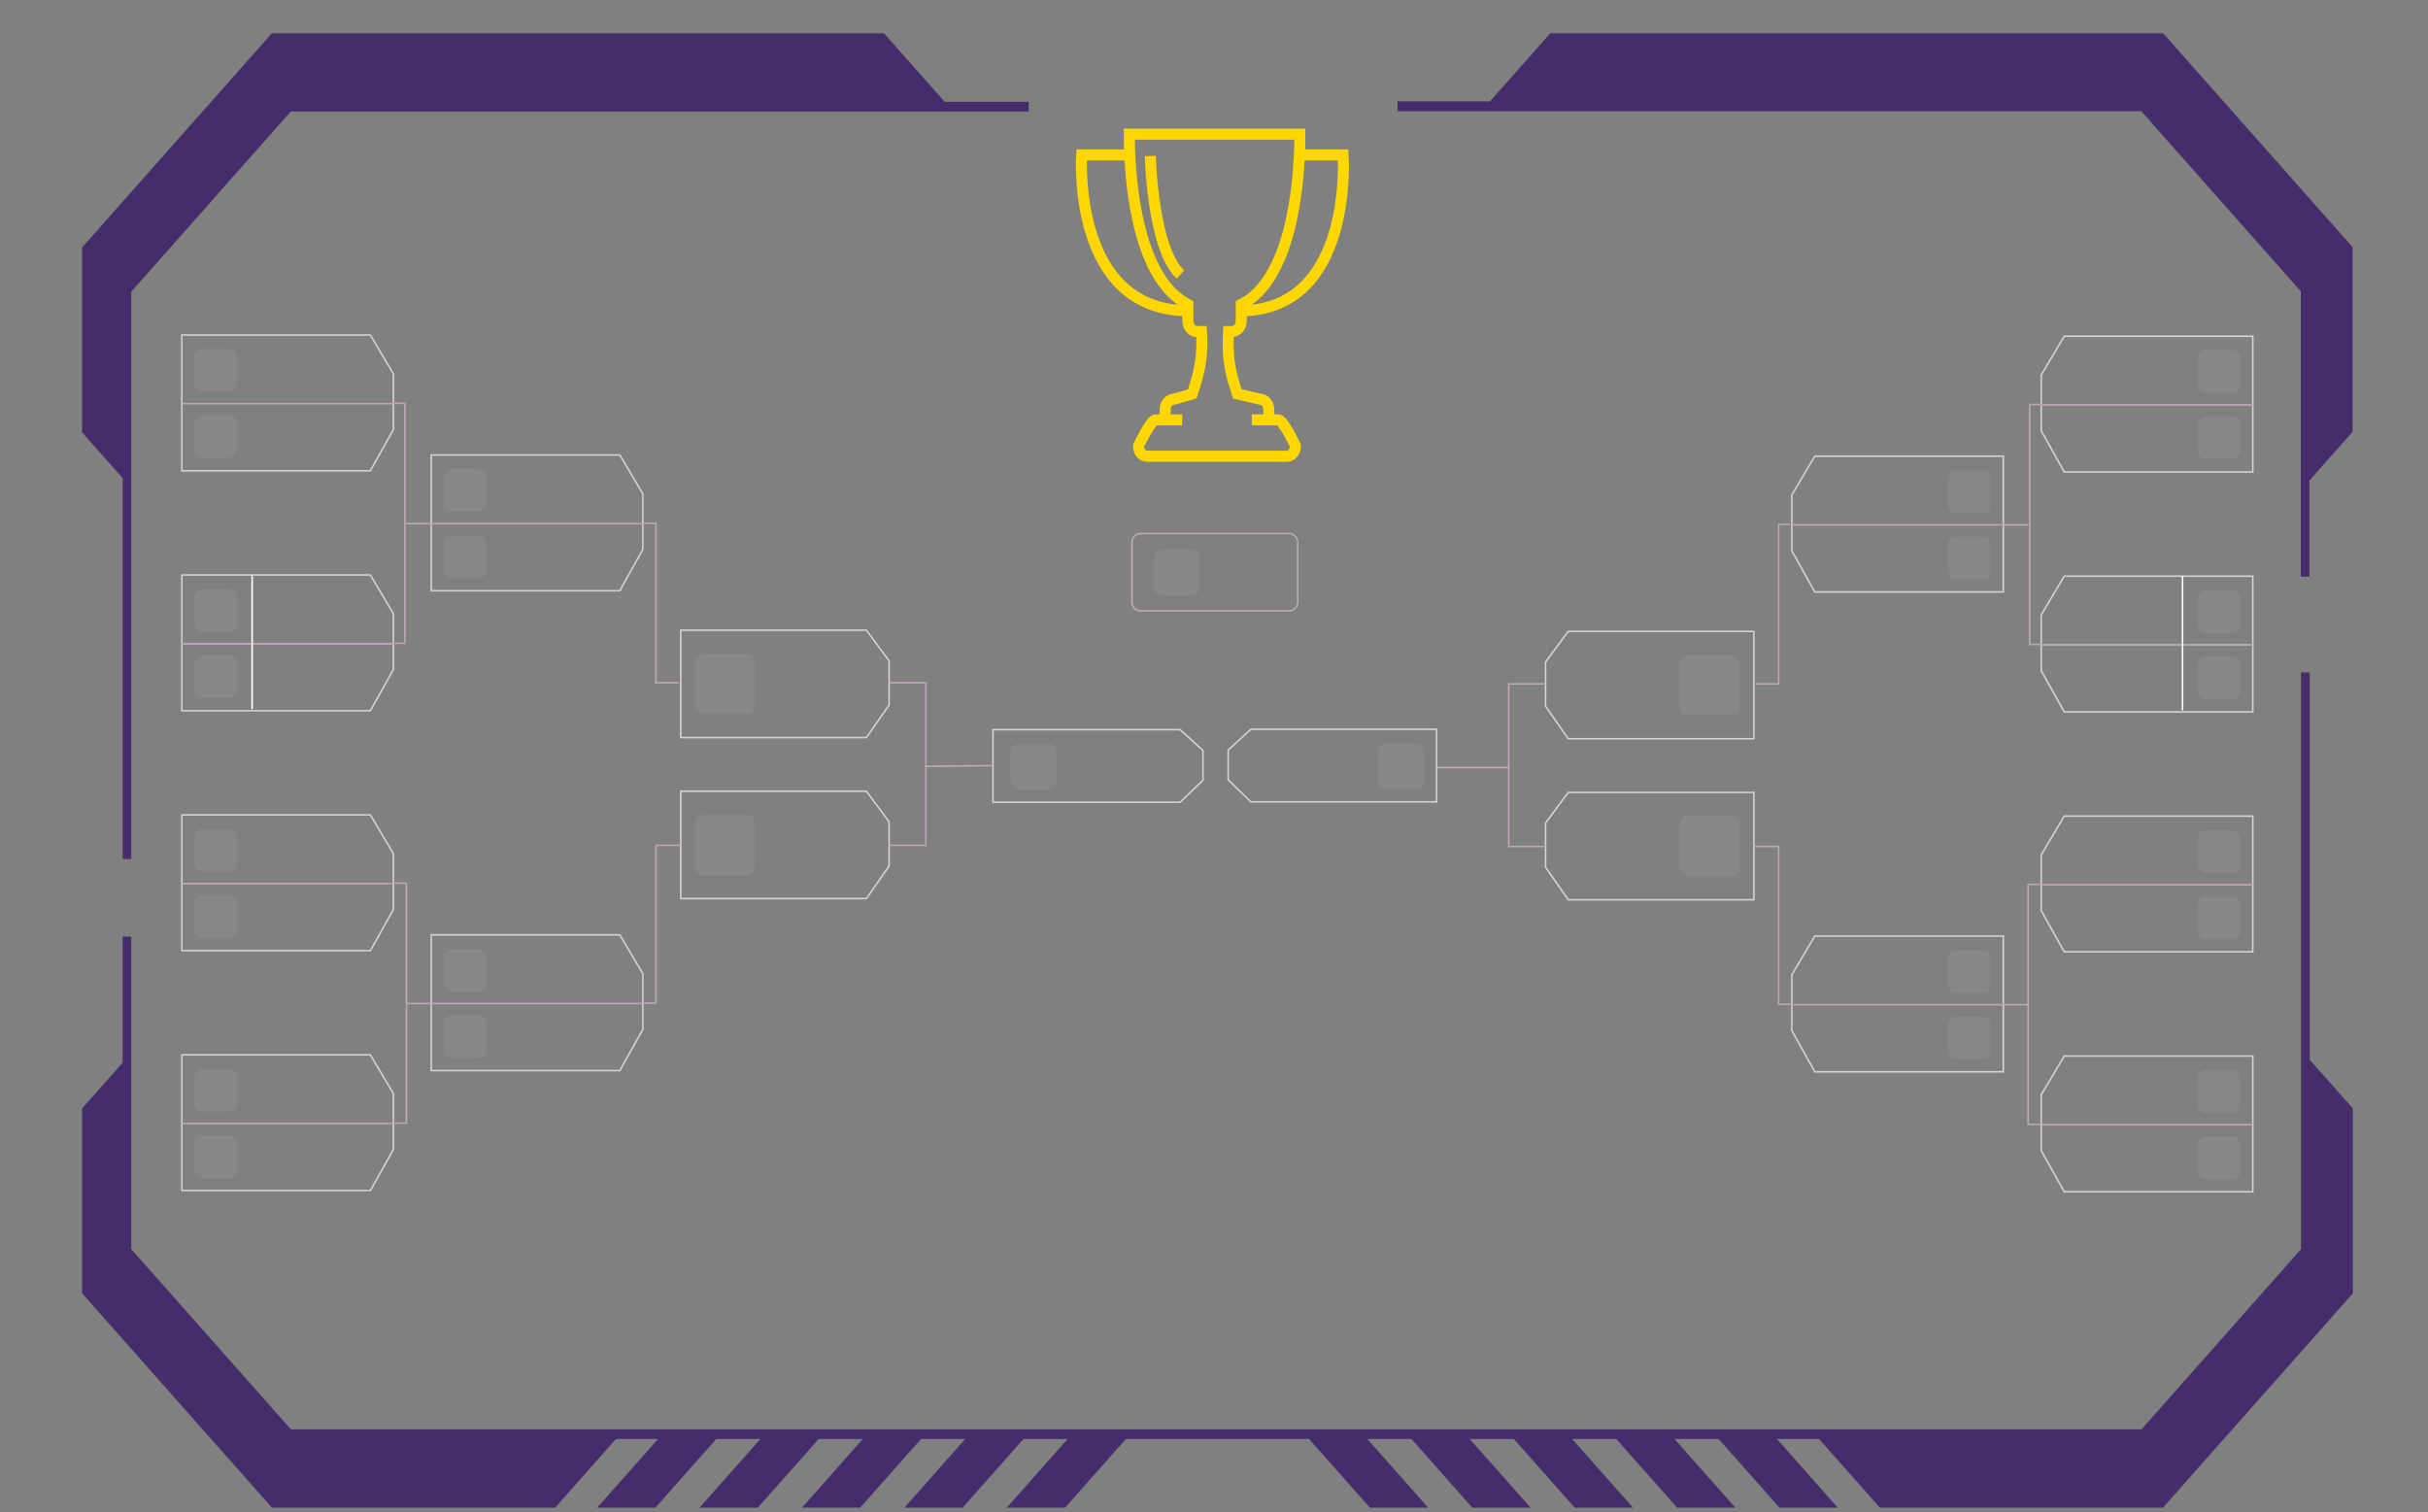 <svg width="1538" height="958" viewBox="0 0 1538 958" fill="none" xmlns="http://www.w3.org/2000/svg">
<rect x="0" y="0" width="1538" height="958" fill="#808080" stroke="none"/>
<path d="M1463.08 426H1457.61V791.328L1356.57 905.453H184.187L83.146 791.328V593.365H77.682V673.253L52 702.245V819.333L172.276 955.113H351.625L390.151 911.621H416.817L378.291 955.113H415.177L453.703 911.621H481.682L443.156 955.113H480.041L518.567 911.621H546.547L508.02 955.113H544.906L583.432 911.621H611.411L572.885 955.113H609.77L648.297 911.621H676.276L637.75 955.113H674.64L713.161 911.621H829.234L867.755 955.113H904.645L866.119 911.621H894.099L932.625 955.113H969.51L930.984 911.621H958.963L997.489 955.113H1034.38L995.849 911.621H1023.83L1062.36 955.113H1099.24L1060.72 911.621H1088.7L1127.22 955.113H1164.11L1125.58 911.621H1152.25L1190.77 955.113H1370.12L1490.4 819.333V702.245L1463.08 671.401V426Z" fill="#442D6A"/>
<mask id="mask0_2828_1224" style="mask-type:luminance" maskUnits="userSpaceOnUse" x="51" y="21" width="602" height="524">
<path d="M51 21H652.333V544.886H51V21Z" fill="white"/>
</mask>
<g mask="url(#mask0_2828_1224)">
<path d="M77.682 544.192H83.146V184.79L184.187 70.66H651.687V64.492H598.406L559.88 21H172.276L52 156.78V273.868L77.682 302.866V544.192Z" fill="#442D6A"/>
</g>
<mask id="mask1_2828_1224" style="mask-type:luminance" maskUnits="userSpaceOnUse" x="884" y="21" width="607" height="345">
<path d="M884.333 21H1491V365.767H884.333V21Z" fill="white"/>
</mask>
<g mask="url(#mask1_2828_1224)">
<path d="M1369.92 20.753H982.317L943.791 64.245H885.265V70.413H1356.37L1457.41 184.544V365.356H1462.87V304.466L1490.2 273.621V156.533L1369.92 20.753Z" fill="#442D6A"/>
</g>
<path d="M407.197 312.818L392.612 288.247H273.197V314.247V347.247V374.247H392.612L407.197 348.14V330.479V312.818Z" stroke="#FFF5F5" stroke-opacity="0.68"/>
<path d="M407.197 331.747H257.197" stroke="#B9A9B8"/>
<path d="M303.197 297.247H286.197C283.435 297.247 281.197 299.486 281.197 302.247V319.247C281.197 322.008 283.435 324.247 286.197 324.247H303.197C305.958 324.247 308.197 322.008 308.197 319.247V302.247C308.197 299.486 305.958 297.247 303.197 297.247Z" fill="#D9D9D9" fill-opacity="0.09"/>
<path d="M303.197 339.247H286.197C283.435 339.247 281.197 341.486 281.197 344.247V361.247C281.197 364.008 283.435 366.247 286.197 366.247H303.197C305.958 366.247 308.197 364.008 308.197 361.247V344.247C308.197 341.486 305.958 339.247 303.197 339.247Z" fill="#D9D9D9" fill-opacity="0.09"/>
<path d="M563.197 418.675L548.83 399.247H431.197V419.805V445.898V467.247H548.83L563.197 446.604V432.64V418.675Z" stroke="#FFF5F5" stroke-opacity="0.68"/>
<path d="M473.197 414.247H445.197C442.435 414.247 440.197 416.486 440.197 419.247V447.247C440.197 450.008 442.435 452.247 445.197 452.247H473.197C475.958 452.247 478.197 450.008 478.197 447.247V419.247C478.197 416.486 475.958 414.247 473.197 414.247Z" fill="#D9D9D9" fill-opacity="0.09"/>
<path d="M563.197 520.675L548.83 501.247H431.197V521.805V547.898V569.247H548.83L563.197 548.604V534.64V520.675Z" stroke="#FFF5F5" stroke-opacity="0.68"/>
<path d="M440.197 521.247C440.197 518.485 442.436 516.247 445.197 516.247H473.197C475.959 516.247 478.197 518.485 478.197 521.247V549.247C478.197 552.008 475.959 554.247 473.197 554.247H445.197C442.436 554.247 440.197 552.008 440.197 549.247V521.247Z" fill="#D9D9D9" fill-opacity="0.09"/>
<path d="M762 475.39L747.523 462.247H629V476.154V493.805V508.247H747.523L762 494.283V484.836V475.39Z" stroke="#FFF5F5" stroke-opacity="0.68"/>
<path d="M664.197 471.247H645.197C642.436 471.247 640.197 473.486 640.197 476.247V495.247C640.197 498.008 642.436 500.247 645.197 500.247H664.197C666.959 500.247 669.197 498.008 669.197 495.247V476.247C669.197 473.486 666.959 471.247 664.197 471.247Z" fill="#D9D9D9" fill-opacity="0.09"/>
<path d="M755 348H736C733.239 348 731 350.239 731 353V372C731 374.761 733.239 377 736 377H755C757.761 377 760 374.761 760 372V353C760 350.239 757.761 348 755 348Z" fill="#D9D9D9" fill-opacity="0.09"/>
<path d="M407.197 616.818L392.612 592.247H273.197V618.247V651.247V678.247H392.612L407.197 652.14V634.479V616.818Z" stroke="#FFF5F5" stroke-opacity="0.68"/>
<path d="M407.197 635.747H257.197" stroke="#B9A9B8"/>
<path d="M303.197 601.247H286.197C283.435 601.247 281.197 603.486 281.197 606.247V623.247C281.197 626.008 283.435 628.247 286.197 628.247H303.197C305.958 628.247 308.197 626.008 308.197 623.247V606.247C308.197 603.486 305.958 601.247 303.197 601.247Z" fill="#D9D9D9" fill-opacity="0.09"/>
<path d="M303.197 643.247H286.197C283.435 643.247 281.197 645.486 281.197 648.247V665.247C281.197 668.008 283.435 670.247 286.197 670.247H303.197C305.958 670.247 308.197 668.008 308.197 665.247V648.247C308.197 645.486 305.958 643.247 303.197 643.247Z" fill="#D9D9D9" fill-opacity="0.09"/>
<path d="M249.197 388.818L234.612 364.247H115.197V390.247V423.247V450.247H234.612L249.197 424.14V406.479V388.818Z" stroke="#FFF5F5" stroke-opacity="0.68"/>
<path d="M249.197 407.747H115.197" stroke="#B9A9B8"/>
<path d="M145.197 373.247H128.197C125.435 373.247 123.197 375.486 123.197 378.247V395.247C123.197 398.008 125.435 400.247 128.197 400.247H145.197C147.958 400.247 150.197 398.008 150.197 395.247V378.247C150.197 375.486 147.958 373.247 145.197 373.247Z" fill="#D9D9D9" fill-opacity="0.09"/>
<path d="M145.197 415.247H128.197C125.435 415.247 123.197 417.486 123.197 420.247V437.247C123.197 440.008 125.435 442.247 128.197 442.247H145.197C147.958 442.247 150.197 440.008 150.197 437.247V420.247C150.197 417.486 147.958 415.247 145.197 415.247Z" fill="#D9D9D9" fill-opacity="0.09"/>
<path d="M249.197 407.747H115.197" stroke="#B9A9B8"/>
<path d="M159.697 364.247V449.247" stroke="white"/>
<path d="M249.197 540.818L234.612 516.247H115.197V542.247V575.247V602.247H234.612L249.197 576.14V558.479V540.818Z" stroke="#FFF5F5" stroke-opacity="0.68"/>
<path d="M249.197 559.747H115.197" stroke="#B9A9B8"/>
<path d="M145.197 525.247H128.197C125.435 525.247 123.197 527.486 123.197 530.247V547.247C123.197 550.008 125.435 552.247 128.197 552.247H145.197C147.958 552.247 150.197 550.008 150.197 547.247V530.247C150.197 527.486 147.958 525.247 145.197 525.247Z" fill="#D9D9D9" fill-opacity="0.09"/>
<path d="M145.197 567.247H128.197C125.435 567.247 123.197 569.486 123.197 572.247V589.247C123.197 592.008 125.435 594.247 128.197 594.247H145.197C147.958 594.247 150.197 592.008 150.197 589.247V572.247C150.197 569.486 147.958 567.247 145.197 567.247Z" fill="#D9D9D9" fill-opacity="0.09"/>
<path d="M249.197 692.818L234.612 668.247H115.197V694.247V727.247V754.247H234.612L249.197 728.14V710.479V692.818Z" stroke="#FFF5F5" stroke-opacity="0.68"/>
<path d="M249.197 711.747H115.197" stroke="#B9A9B8"/>
<path d="M145.197 677.247H128.197C125.435 677.247 123.197 679.486 123.197 682.247V699.247C123.197 702.008 125.435 704.247 128.197 704.247H145.197C147.958 704.247 150.197 702.008 150.197 699.247V682.247C150.197 679.486 147.958 677.247 145.197 677.247Z" fill="#D9D9D9" fill-opacity="0.09"/>
<path d="M145.197 719.247H128.197C125.435 719.247 123.197 721.486 123.197 724.247V741.247C123.197 744.008 125.435 746.247 128.197 746.247H145.197C147.958 746.247 150.197 744.008 150.197 741.247V724.247C150.197 721.486 147.958 719.247 145.197 719.247Z" fill="#D9D9D9" fill-opacity="0.09"/>
<path d="M249.197 236.818L234.612 212.247H115.197V238.247V271.247V298.247H234.612L249.197 272.14V254.479V236.818Z" stroke="#FFF5F5" stroke-opacity="0.68"/>
<path d="M249.197 255.747H115.197" stroke="#B9A9B8"/>
<path d="M145 221H128C125.239 221 123 223.239 123 226V243C123 245.761 125.239 248 128 248H145C147.761 248 150 245.761 150 243V226C150 223.239 147.761 221 145 221Z" fill="#D9D9D9" fill-opacity="0.09"/>
<path d="M145 263H128C125.239 263 123 265.239 123 268V285C123 287.761 125.239 290 128 290H145C147.761 290 150 287.761 150 285V268C150 265.239 147.761 263 145 263Z" fill="#D9D9D9" fill-opacity="0.09"/>
<path d="M256 255.5H249" stroke="#B9A9B8"/>
<path d="M257 559.5H250" stroke="#B9A9B8"/>
<path d="M257 407.5H249" stroke="#B9A9B8"/>
<path d="M258 711.5H250" stroke="#B9A9B8"/>
<path d="M256.5 255V407" stroke="#B9A9B8"/>
<path d="M586 432.5H563" stroke="#B9A9B8"/>
<path d="M629 485L586 485.5" stroke="#B9A9B8"/>
<path d="M587 535.5H563" stroke="#B9A9B8"/>
<path d="M586.5 432V535" stroke="#B9A9B8"/>
<path d="M415 331.5H408" stroke="#B9A9B8"/>
<path d="M415 635.5H407" stroke="#B9A9B8"/>
<path d="M430 432.5H415" stroke="#B9A9B8"/>
<path d="M431 535.5H416" stroke="#B9A9B8"/>
<path d="M415.5 331V433" stroke="#B9A9B8"/>
<path d="M415.5 535V636" stroke="#B9A9B8"/>
<path d="M257.5 559V711" stroke="#B9A9B8"/>
<path d="M1135 313.571L1149.59 289H1269V315V348V375H1149.59L1135 348.893V331.232V313.571Z" stroke="#FFF5F5" stroke-opacity="0.68"/>
<path d="M1135 332.5L1285 332.5" stroke="#B9A9B8"/>
<path d="M1239 298H1256C1258.76 298 1261 300.239 1261 303V320C1261 322.761 1258.76 325 1256 325H1239C1236.24 325 1234 322.761 1234 320V303C1234 300.239 1236.24 298 1239 298Z" fill="#D9D9D9" fill-opacity="0.09"/>
<path d="M1239 340H1256C1258.76 340 1261 342.239 1261 345V362C1261 364.761 1258.76 367 1256 367H1239C1236.24 367 1234 364.761 1234 362V345C1234 342.239 1236.24 340 1239 340Z" fill="#D9D9D9" fill-opacity="0.09"/>
<path d="M979 419.429L993.367 400H1111V420.558V446.651V468H993.367L979 447.357V433.393V419.429Z" stroke="#FFF5F5" stroke-opacity="0.68"/>
<path d="M1069 415H1097C1099.76 415 1102 417.239 1102 420V448C1102 450.761 1099.76 453 1097 453H1069C1066.24 453 1064 450.761 1064 448V420C1064 417.239 1066.24 415 1069 415Z" fill="#D9D9D9" fill-opacity="0.09"/>
<path d="M979 521.429L993.367 502H1111V522.558V548.651V570H993.367L979 549.357V535.393V521.429Z" stroke="#FFF5F5" stroke-opacity="0.68"/>
<path d="M1102 522C1102 519.239 1099.76 517 1097 517H1069C1066.24 517 1064 519.239 1064 522V550C1064 552.761 1066.24 555 1069 555H1097C1099.76 555 1102 552.761 1102 550V522Z" fill="#D9D9D9" fill-opacity="0.09"/>
<path d="M778 475.143L792.367 462H910V475.907V493.558V508H792.367L778 494.036V484.589V475.143Z" stroke="#FFF5F5" stroke-opacity="0.68"/>
<path d="M878 471H897C899.761 471 902 473.239 902 476V495C902 497.761 899.761 500 897 500H878C875.239 500 873 497.761 873 495V476C873 473.239 875.239 471 878 471Z" fill="#D9D9D9" fill-opacity="0.09"/>
<path d="M1135 617.571L1149.59 593H1269V619V652V679H1149.59L1135 652.893V635.232V617.571Z" stroke="#FFF5F5" stroke-opacity="0.68"/>
<path d="M1135 636.5L1285 636.5" stroke="#B9A9B8"/>
<path d="M1239 602H1256C1258.76 602 1261 604.239 1261 607V624C1261 626.761 1258.76 629 1256 629H1239C1236.24 629 1234 626.761 1234 624V607C1234 604.239 1236.24 602 1239 602Z" fill="#D9D9D9" fill-opacity="0.09"/>
<path d="M1239 644H1256C1258.76 644 1261 646.239 1261 649V666C1261 668.761 1258.76 671 1256 671H1239C1236.24 671 1234 668.761 1234 666V649C1234 646.239 1236.24 644 1239 644Z" fill="#D9D9D9" fill-opacity="0.09"/>
<path d="M1293 389.571L1307.59 365H1427V391V424V451H1307.59L1293 424.893V407.232V389.571Z" stroke="#FFF5F5" stroke-opacity="0.68"/>
<path d="M1293 408.5L1427 408.5" stroke="#B9A9B8"/>
<path d="M1397 374H1414C1416.76 374 1419 376.239 1419 379V396C1419 398.761 1416.76 401 1414 401H1397C1394.24 401 1392 398.761 1392 396V379C1392 376.239 1394.24 374 1397 374Z" fill="#D9D9D9" fill-opacity="0.09"/>
<path d="M1397 416H1414C1416.76 416 1419 418.239 1419 421V438C1419 440.761 1416.76 443 1414 443H1397C1394.24 443 1392 440.761 1392 438V421C1392 418.239 1394.24 416 1397 416Z" fill="#D9D9D9" fill-opacity="0.09"/>
<path d="M1293 408.5L1427 408.5" stroke="#B9A9B8"/>
<path d="M1382.5 365L1382.5 450" stroke="white"/>
<path d="M1293 541.571L1307.59 517H1427V543V576V603H1307.59L1293 576.893V559.232V541.571Z" stroke="#FFF5F5" stroke-opacity="0.68"/>
<path d="M1293 560.5L1427 560.5" stroke="#B9A9B8"/>
<path d="M1397 526H1414C1416.76 526 1419 528.239 1419 531V548C1419 550.761 1416.76 553 1414 553H1397C1394.24 553 1392 550.761 1392 548V531C1392 528.239 1394.24 526 1397 526Z" fill="#D9D9D9" fill-opacity="0.09"/>
<path d="M1397 568H1414C1416.76 568 1419 570.239 1419 573V590C1419 592.761 1416.76 595 1414 595H1397C1394.24 595 1392 592.761 1392 590V573C1392 570.239 1394.24 568 1397 568Z" fill="#D9D9D9" fill-opacity="0.09"/>
<path d="M1293 693.571L1307.59 669H1427V695V728V755H1307.59L1293 728.893V711.232V693.571Z" stroke="#FFF5F5" stroke-opacity="0.68"/>
<path d="M1293 712.5L1427 712.5" stroke="#B9A9B8"/>
<path d="M1397 678H1414C1416.76 678 1419 680.239 1419 683V700C1419 702.761 1416.76 705 1414 705H1397C1394.24 705 1392 702.761 1392 700V683C1392 680.239 1394.24 678 1397 678Z" fill="#D9D9D9" fill-opacity="0.09"/>
<path d="M1397 720H1414C1416.76 720 1419 722.239 1419 725V742C1419 744.761 1416.76 747 1414 747H1397C1394.24 747 1392 744.761 1392 742V725C1392 722.239 1394.24 720 1397 720Z" fill="#D9D9D9" fill-opacity="0.09"/>
<path d="M1293 237.571L1307.59 213H1427V239V272V299H1307.59L1293 272.893V255.232V237.571Z" stroke="#FFF5F5" stroke-opacity="0.68"/>
<path d="M1293 256.5L1427 256.5" stroke="#B9A9B8"/>
<path d="M1397.2 221.753H1414.2C1416.96 221.753 1419.2 223.992 1419.2 226.753V243.753C1419.2 246.514 1416.96 248.753 1414.2 248.753H1397.2C1394.44 248.753 1392.2 246.514 1392.2 243.753V226.753C1392.2 223.992 1394.44 221.753 1397.2 221.753Z" fill="#D9D9D9" fill-opacity="0.09"/>
<path d="M1397.2 263.753H1414.2C1416.96 263.753 1419.2 265.992 1419.2 268.753V285.753C1419.2 288.514 1416.96 290.753 1414.2 290.753H1397.2C1394.44 290.753 1392.2 288.514 1392.2 285.753V268.753C1392.2 265.992 1394.44 263.753 1397.2 263.753Z" fill="#D9D9D9" fill-opacity="0.09"/>
<path d="M1286.2 256.253H1293.2" stroke="#B9A9B8"/>
<path d="M1285.2 560.253H1292.2" stroke="#B9A9B8"/>
<path d="M1285.2 408.253H1293.2" stroke="#B9A9B8"/>
<path d="M1284.2 712.253H1292.2" stroke="#B9A9B8"/>
<path d="M1285.7 255.753L1285.7 407.753" stroke="#B9A9B8"/>
<path d="M956.198 433.253H979.198" stroke="#B9A9B8"/>
<path d="M910.198 486.253H956.198" stroke="#B9A9B8"/>
<path d="M955.198 536.253H979.198" stroke="#B9A9B8"/>
<path d="M955.698 432.753L955.698 535.753" stroke="#B9A9B8"/>
<path d="M1127.2 332.253H1134.2" stroke="#B9A9B8"/>
<path d="M1127.2 636.253H1135.2" stroke="#B9A9B8"/>
<path d="M1112.2 433.253H1127.2" stroke="#B9A9B8"/>
<path d="M1111.2 536.253H1126.2" stroke="#B9A9B8"/>
<path d="M1126.7 331.753L1126.7 433.753" stroke="#B9A9B8"/>
<path d="M1126.7 535.753L1126.7 636.753" stroke="#B9A9B8"/>
<path d="M1284.7 559.753L1284.7 711.753" stroke="#B9A9B8"/>
<path d="M722.5 338H816.5C819.538 338 822 340.462 822 343.5V353.75V370V381.5C822 384.538 819.538 387 816.5 387H722.5C719.462 387 717 384.538 717 381.5V370V353.75V343.5C717 340.462 719.462 338 722.5 338Z" stroke="#B9A9B8"/>
<path d="M716.735 98.163H685.152C685.152 98.163 678.504 196.89 753.027 196.89" stroke="#FFD700" stroke-width="7"/>
<path d="M820.901 98.163H850.821C850.821 98.163 857.747 196.89 785.44 196.89" stroke="#FFD700" stroke-width="7"/>
<path d="M738.068 265.998V259.416C738.068 255.796 740.561 252.835 743.885 252.835L755.244 249.544C760.785 233.089 761.893 223.546 761.062 210.053H758.291C754.967 210.053 752.474 207.091 752.474 203.142V192.941C721.722 177.144 715.351 119.225 715.351 85H823.395C823.395 119.554 817.023 177.474 786.272 192.941V203.142C786.272 207.091 783.502 210.053 780.454 210.053H778.238C777.407 223.546 778.238 233.418 783.779 249.544L797.908 252.835C800.955 252.835 803.726 255.796 803.726 259.416V265.998" stroke="#FFD700" stroke-width="7"/>
<path d="M728.647 98.822C728.647 98.822 730.033 157.728 747.763 173.853" stroke="#FFD700" stroke-width="7"/>
<path d="M792.92 265.998H809.82C812.867 265.998 820.625 282.452 820.625 282.452C820.625 286.072 818.131 289.034 815.36 289.034H726.432C723.385 289.034 721.167 286.072 721.167 282.452C721.167 282.452 728.925 265.998 731.972 265.998H748.871" stroke="#FFD700" stroke-width="7"/>
</svg>
